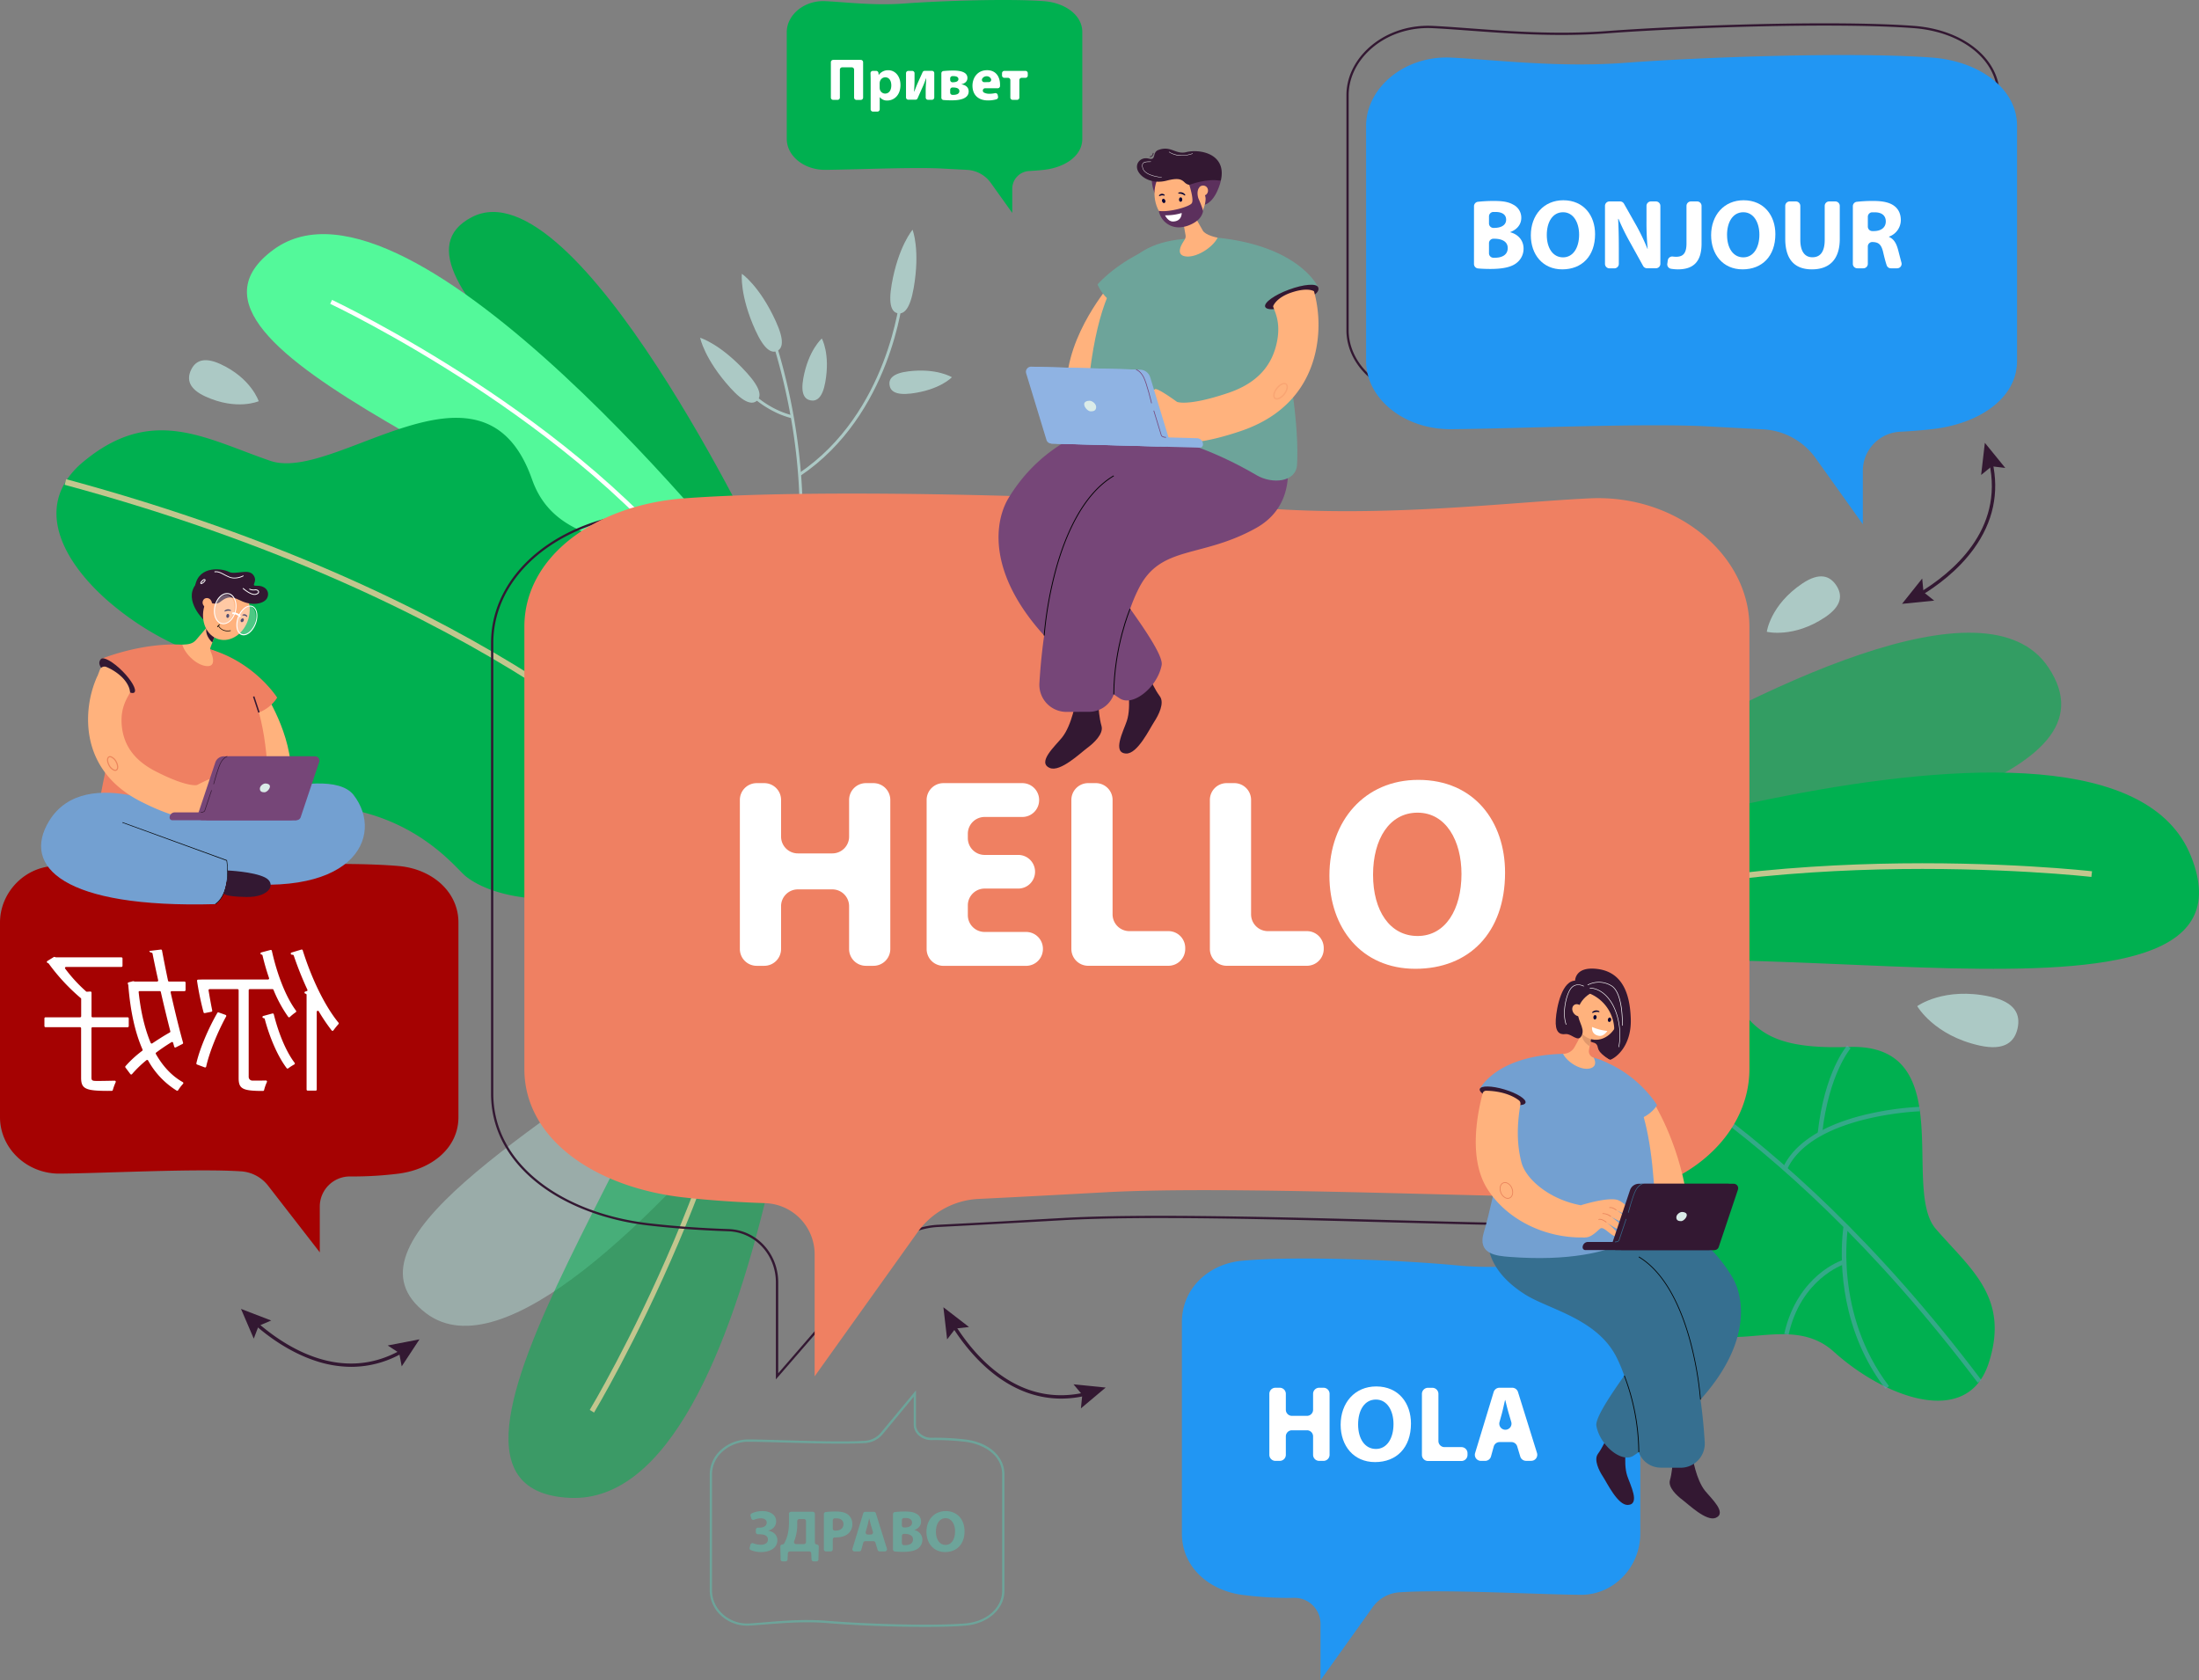 <svg xmlns="http://www.w3.org/2000/svg" viewBox="0 0 1679.57 1283.4"><rect x="0" y="0" width="1679.57" height="1283.4" fill="#808080" stroke="none"/><g id="Layer_2" data-name="Layer 2"><g id="_Layer_" data-name="&lt;Layer&gt;"><path d="M1409.52,379.69,1371.89,327a51.52,51.52,0,0,0-39.55-21.63c-13.72-.69-28.88-1.52-41.91-2.23-33-1.81-87.81-.39-136.18.86-22.72.59-44.19,1.14-60.17,1.26h-.58c-19.57,0-37.89-7.07-50.36-19.44-9.51-9.44-14.75-21.36-14.75-33.55V72.75c0-12.87,5.69-25.38,16-35.23,12.76-12.18,30.87-18.64,49.71-17.76,8.48.4,18.09,1.12,28.26,1.87,29.71,2.21,66.69,4.95,104.52,2.12,60.2-4.51,175.29-8.41,234.8-4,38,2.82,65.63,25.11,65.63,53V252.27c0,13.93-6.73,26.41-19.46,36.08-11.73,8.91-28.11,14.91-46.14,16.9-8.08.9-16.14,1.54-24.65,2a29,29,0,0,0-27.56,29Zm-159.43-79.14c15.28,0,29.13.24,40.43.86,13,.72,28.19,1.54,41.91,2.23A53.28,53.28,0,0,1,1373.3,326l34.5,48.29v-38a30.75,30.75,0,0,1,29.2-30.78c8.47-.43,16.49-1.07,24.55-2,31.88-3.52,64-20.74,64-51.26V72.75c0-26.95-26.93-48.51-64-51.26-59.43-4.42-174.4-.52-234.55,4-38,2.84-75,.09-104.77-2.11-10.17-.76-19.76-1.47-28.22-1.87-18.36-.87-36,5.43-48.44,17.28-10,9.52-15.48,21.59-15.48,34V252.27c0,11.73,5.06,23.21,14.24,32.33,12.14,12,30,18.93,49.14,18.93h.57c16-.12,37.42-.67,60.14-1.26C1186.06,301.45,1220.71,300.55,1250.09,300.55Z" fill="#331832"/><path d="M1475.79,44c-59.28-4.4-174.15-.54-234.67,4-50.89,3.81-99.7-2.41-132.89-4-35.74-1.69-64.82,23.34-64.82,52.13V275.69c0,28.79,29,52.38,64.82,52.12,49.1-.35,147.47-4.8,196.4-2.11,15.25.83,29.14,1.58,41.9,2.23a52.65,52.65,0,0,1,40.22,22l36.06,50.49V359.69a29.94,29.94,0,0,1,28.38-29.92c8.46-.42,16.55-1.07,24.6-2,35.47-3.92,64.82-23.33,64.82-52.12V96.17C1540.61,67.38,1511.44,46.69,1475.79,44Z" fill="#2196f3"/><path d="M797.25.88c-26.92-2-79.08-.25-106.56,1.81-23.1,1.73-45.27-1.1-60.34-1.81-16.22-.77-29.43,10.6-29.43,23.67v81.51c0,13.07,13.18,23.78,29.43,23.67,22.3-.16,67-2.18,89.18-1,6.93.38,13.23.72,19,1a23.92,23.92,0,0,1,18.26,10l16.37,22.92V144.2a13.59,13.59,0,0,1,12.89-13.58c3.84-.2,7.51-.49,11.17-.89,16.1-1.78,29.43-10.6,29.43-23.67V24.55C826.68,11.48,813.43,2.08,797.25.88Z" fill="#00b050"/><path d="M1125.83,157.51a3.42,3.42,0,0,1,3-3.39,113.75,113.75,0,0,1,11.9-.64c7,0,11.36.68,15.15,2.88a11.07,11.07,0,0,1,6.06,10.07c0,4.47-2.65,8.63-8.41,10.83v.15c5.83,1.52,10.15,6,10.15,12.5a13.63,13.63,0,0,1-5.3,10.9c-3.71,3-9.92,4.62-20.07,4.62-3.81,0-7-.17-9.41-.39a3.42,3.42,0,0,1-3.09-3.4Zm11.44,13.16a3.41,3.41,0,0,0,3.41,3.41h.38c6.13,0,9.31-2.5,9.31-6.29s-2.95-5.9-8.18-5.9c-.59,0-1.13,0-1.61,0a3.41,3.41,0,0,0-3.31,3.4Zm0,22.8a3.4,3.4,0,0,0,3.4,3.4h1.07c5.22,0,9.84-2,9.84-7.42,0-5.07-4.62-7.12-10.37-7.12h-.53a3.41,3.41,0,0,0-3.41,3.41Z" fill="#fff"/><path d="M1218.3,178.85c0,16.81-10.07,26.89-25.07,26.89s-24-11.44-24-26.06c0-15.3,9.84-26.73,24.84-26.73C1209.74,153,1218.3,164.69,1218.3,178.85Zm-36.88.61c0,10.07,4.7,17.11,12.42,17.11s12.27-7.42,12.27-17.34c0-9.24-4.32-17.12-12.27-17.12S1181.42,169.53,1181.42,179.46Z" fill="#fff"/><path d="M1225.87,201.49V157.27a3.41,3.41,0,0,1,3.41-3.41h8.09a3.4,3.4,0,0,1,3,1.73l9.63,17a163.12,163.12,0,0,1,8.33,17.5h.15a211.06,211.06,0,0,1-.91-21.36V157.27a3.4,3.4,0,0,1,3.41-3.41h3.78a3.4,3.4,0,0,1,3.41,3.41v44.22a3.4,3.4,0,0,1-3.41,3.41H1258a3.41,3.41,0,0,1-3-1.75l-9.93-17.94a172.17,172.17,0,0,1-8.86-18h-.31c.38,6.81.53,14,.53,22.34v12a3.4,3.4,0,0,1-3.4,3.41h-3.79A3.41,3.41,0,0,1,1225.87,201.49Z" fill="#fff"/><path d="M1291.53,153.86h4.69a3.4,3.4,0,0,1,3.41,3.41v28.85c0,14.54-7,19.62-18.1,19.62a33.64,33.64,0,0,1-5.27-.46,3.4,3.4,0,0,1-2.79-3.82l.36-2.6a3.43,3.43,0,0,1,3.85-2.91,19.08,19.08,0,0,0,2.56.17c4.85,0,7.88-2.2,7.88-10.08V157.27A3.41,3.41,0,0,1,1291.53,153.86Z" fill="#fff"/><path d="M1356,178.85c0,16.81-10.08,26.89-25.07,26.89s-24-11.44-24-26.06c0-15.3,9.85-26.73,24.84-26.73C1347.42,153,1356,164.69,1356,178.85Zm-36.89.61c0,10.07,4.7,17.11,12.42,17.11s12.27-7.42,12.27-17.34c0-9.24-4.31-17.12-12.27-17.12S1319.09,169.53,1319.09,179.46Z" fill="#fff"/><path d="M1371.65,153.86a3.41,3.41,0,0,1,3.41,3.41v25.9c0,8.86,3.41,13.33,9.24,13.33,6.06,0,9.39-4.25,9.39-13.33v-25.9a3.4,3.4,0,0,1,3.41-3.41h4.69a3.41,3.41,0,0,1,3.41,3.41v25.21c0,15.76-8,23.26-21.28,23.26-12.88,0-20.37-7.2-20.37-23.41V157.27a3.4,3.4,0,0,1,3.4-3.41Z" fill="#fff"/><path d="M1415.19,157.51a3.4,3.4,0,0,1,3-3.38,111.25,111.25,0,0,1,12.36-.65c7.57,0,12.87,1.13,16.51,4,3.1,2.43,4.77,6.06,4.77,10.76a13.52,13.52,0,0,1-9,12.49V181c3.56,1.44,5.52,4.77,6.81,9.47.95,3.48,1.87,7.26,2.67,10.16a3.4,3.4,0,0,1-3.28,4.3h-4.79a3.38,3.38,0,0,1-3.22-2.3c-.72-2.12-1.62-5.36-2.59-9.59-1.43-6.44-3.63-8.1-8.4-8.18h0a3.41,3.41,0,0,0-3.41,3.41v13.25a3.41,3.41,0,0,1-3.41,3.41h-4.62a3.41,3.41,0,0,1-3.41-3.41Zm11.44,15.58a3.41,3.41,0,0,0,3.41,3.41h1.13c5.76,0,9.17-2.88,9.17-7.34,0-4.62-3.18-7-8.49-7q-1.08,0-1.95,0a3.4,3.4,0,0,0-3.27,3.41Z" fill="#fff"/><path d="M1207.22,963c-23.37,1.41-57.75,7-93.58,3.58-42.63-4.07-123.53-7.54-165.27-3.58-25.11,2.38-45.65,21-45.65,46.86v161.39c0,25.88,20.67,43.34,45.65,46.86a265.89,265.89,0,0,0,40.22,2.33,19.85,19.85,0,0,1,20,19.82v43.12l39.86-55.81a27.32,27.32,0,0,1,20.3-11.35h.13c34.46-2.42,103.73,1.59,138.31,1.9,25.21.23,45.65-21,45.65-46.86V1009.88C1252.87,984,1232.39,961.5,1207.22,963Z" fill="#2196f3"/><path d="M982.11,1064.62v12.16a4.65,4.65,0,0,0,4.65,4.65h11.5a4.66,4.66,0,0,0,4.66-4.65v-12.16a4.66,4.66,0,0,1,4.65-4.66h3.29a4.66,4.66,0,0,1,4.66,4.66v46.56a4.66,4.66,0,0,1-4.66,4.65h-3.29a4.65,4.65,0,0,1-4.65-4.65v-14.07a4.66,4.66,0,0,0-4.66-4.65h-11.5a4.65,4.65,0,0,0-4.65,4.65v14.07a4.66,4.66,0,0,1-4.66,4.65h-3.29a4.65,4.65,0,0,1-4.65-4.65v-46.56a4.66,4.66,0,0,1,4.65-4.66h3.29A4.66,4.66,0,0,1,982.11,1064.62Z" fill="#fff"/><path d="M1077.68,1087.32c0,18.4-11,29.43-27.44,29.43s-26.27-12.52-26.27-28.52c0-16.74,10.77-29.26,27.19-29.26C1068.32,1059,1077.68,1071.82,1077.68,1087.32Zm-40.37.66c0,11,5.14,18.74,13.6,18.74s13.43-8.13,13.43-19c0-10.11-4.73-18.73-13.43-18.73S1037.31,1077.12,1037.31,1088Z" fill="#fff"/><path d="M1090.71,1060H1094a4.66,4.66,0,0,1,4.65,4.66v36a4.66,4.66,0,0,0,4.66,4.65h12.9a4.66,4.66,0,0,1,4.66,4.66v1.3a4.66,4.66,0,0,1-4.66,4.65h-25.5a4.66,4.66,0,0,1-4.66-4.65v-46.56A4.66,4.66,0,0,1,1090.71,1060Z" fill="#fff"/><path d="M1140.89,1104.9l-2.09,7.53a4.64,4.64,0,0,1-4.48,3.4h-3.2a4.65,4.65,0,0,1-4.45-6l14.16-46.57a4.67,4.67,0,0,1,4.46-3.3h9.7a4.65,4.65,0,0,1,4.44,3.27l14.51,46.57a4.64,4.64,0,0,1-4.44,6h-3.89a4.64,4.64,0,0,1-4.46-3.31l-2.32-7.71a4.65,4.65,0,0,0-4.45-3.32h-9A4.66,4.66,0,0,0,1140.89,1104.9Zm8.91-12.86a4.65,4.65,0,0,0,4.46-6l-1.73-5.89c-1-3.32-2-7.46-2.82-10.78h-.16c-.83,3.32-1.66,7.55-2.57,10.78l-1.67,6a4.65,4.65,0,0,0,4.49,5.9Z" fill="#fff"/><path d="M304.51,661.47c-41.75-3.64-122.65-.45-165.27,3.3-35.84,3.16-70.22-2-93.59-3.3C20.48,660.07,0,680.79,0,704.63V853.27c0,23.83,20.44,43.37,45.65,43.15,34.58-.29,103.86-4,138.31-1.75h.14a28.49,28.49,0,0,1,20.69,11l39.46,50.87V921.58a23,23,0,0,1,22.95-23,281,281,0,0,0,37.31-2.16c25-3.24,45.64-19.32,45.64-43.15V704.63C350.15,680.79,329.61,663.66,304.51,661.47Z" fill="#a50202"/><path d="M150,812.12c2.42-10.74,9-26.36,16-38.46a.82.82,0,0,1,1-.36l5.28,1.88a.82.82,0,0,1,.45,1.18c-6.61,12-12.92,27.64-15.25,38.31a.84.84,0,0,1-1.11.61l-5.86-2.2A.84.84,0,0,1,150,812.12Zm5.45-39a219.29,219.29,0,0,1-4.95-23.95.82.82,0,0,1,.8-.92l3.2-.1h50.22a.83.83,0,0,0,.78-1.1,177.92,177.92,0,0,1-5-17.32.82.82,0,0,0-.77-.63h0a.84.84,0,0,1-.16-1.64l7.07-1.87a.82.82,0,0,1,1,.62c3.89,17.57,10.46,35,18.45,45.75a.82.82,0,0,1-.2,1.19,35.77,35.77,0,0,0-4.51,3.65.83.83,0,0,1-1.24-.1A101.31,101.31,0,0,1,208.88,756a.83.83,0,0,0-.77-.51H190.78a.83.83,0,0,0-.83.83v66.23a2.81,2.81,0,0,0,2.81,2.81h3.81c1.86,0,4.12,0,6.51-.07a.84.84,0,0,1,.78,1.19,33.47,33.47,0,0,0-2.15,6.15.84.84,0,0,1-.82.64c-15.68,0-18.62-1.63-18.62-9.88V756.34a.83.83,0,0,0-.83-.83H160.12a.83.83,0,0,0-.82,1c.94,5.58,1.95,11.25,2.8,15.29a.83.83,0,0,1-.66,1l-5,1A.82.82,0,0,1,155.44,773.15Zm53.66,1.55c3.52,14.18,9.23,28.36,15.93,37.12a.83.83,0,0,1-.26,1.23,39.23,39.23,0,0,0-4.65,3,.83.83,0,0,1-1.16-.15c-7-9.22-13.12-23.79-16.77-37.59a.81.81,0,0,0-.7-.6l-.41-.07a.83.83,0,0,1,0-1.61l7-1.91A.83.83,0,0,1,209.1,774.7Zm32,58.35H235a.83.83,0,0,1-.83-.83V759.83a.83.83,0,0,0-.68-.81l-.3-.08a.83.83,0,0,1,0-1.6l1.06-.29a.82.82,0,0,0,.52-1.15,259,259,0,0,1-10.42-26.08.83.83,0,0,0-.79-.56,3.56,3.56,0,0,1-.89-.11.83.83,0,0,1,0-1.59l7.54-2.28a.83.83,0,0,1,1,.55c6.54,21,16.69,42.36,27.32,55.29a.82.82,0,0,1,0,1.07c-1.23,1.38-2.83,3.36-3.9,4.84a.82.82,0,0,1-1.32,0,136.7,136.7,0,0,1-9.85-14.59.83.83,0,0,0-1.54.42v59.33A.84.84,0,0,1,241.08,833.05Z" fill="#fff"/><path d="M62,776.19V763a.8.8,0,0,0-.3-.63A150.68,150.68,0,0,1,37.22,736a.85.85,0,0,0-.4-.3c-.18-.07-.36-.14-.54-.23a.83.83,0,0,1-.09-1.46l4.86-3a.81.81,0,0,1,.68-.09l1,.31a.73.73,0,0,0,.25,0H92.74a.83.83,0,0,1,.83.83v5.66a.83.83,0,0,1-.83.83H50.47a.83.83,0,0,0-.67,1.33,115.43,115.43,0,0,0,16,17.41.82.82,0,0,0,.6.19l2.61-.15a.84.84,0,0,1,.89.83v18.05a.83.83,0,0,0,.83.83H97.51a.83.83,0,0,1,.83.83v5.89a.83.83,0,0,1-.83.83H70.69a.84.84,0,0,0-.83.84v37.76c0,2.44,1.16,2.44,5.11,2.44,3,0,7.56-.09,12.61-.2a.82.82,0,0,1,.77,1.17,43.79,43.79,0,0,0-2.19,6,.84.84,0,0,1-.8.61c-20,.19-23.41-1.27-23.41-10.12V785.41a.84.84,0,0,0-.83-.84H34.76a.83.83,0,0,1-.83-.83v-5.89a.83.83,0,0,1,.83-.83H61.12A.83.83,0,0,0,62,776.19Zm41.26-26.49H120a.83.83,0,0,0,.81-1c-1.6-7.2-3.1-14.18-4.31-20.37a.79.79,0,0,0-.66-.65c-1.13-.18-1.67-.63-1.77-1.33l8.76-1.07a.82.82,0,0,1,.91.66c1.33,7.06,2.86,14.93,4.6,23.11a.84.84,0,0,0,.82.67h11.74a.84.84,0,0,1,.84.83v5.66a.84.84,0,0,1-.84.83h-9.75a.84.84,0,0,0-.81,1c3.23,14.33,6.66,28.37,9.47,38.33a.84.84,0,0,1-.41,1L134.25,800a.83.83,0,0,1-1.19-.52l-.83-3A.83.83,0,0,0,131,796c-3.92,2.41-7.91,5.08-11.72,7.94a.83.83,0,0,0-.23,1.08c5.54,9.76,12.42,16.93,20.55,21.51a.83.83,0,0,1,.21,1.29,34,34,0,0,0-3.74,4.9.83.83,0,0,1-1.14.28,62.67,62.67,0,0,1-21.8-23,.84.84,0,0,0-1.26-.24,85.55,85.55,0,0,0-11,10.62.83.83,0,0,1-1.31,0l-3.74-5a.83.83,0,0,1,0-1,84.51,84.51,0,0,1,12.8-11.77.82.82,0,0,0,.25-1c-5.65-12.78-9.28-29.06-10.89-49.27a.82.82,0,0,0-.06-.26l-.27-.61a.84.84,0,0,1,.56-1.14l3.28-.86a.81.81,0,0,1,.41,0l1.09.27A.64.64,0,0,0,103.21,749.7Zm2.67,8.25c1.61,15.29,4.8,28.16,9.16,38.61a.83.83,0,0,0,1.23.36c4.43-2.94,8.94-5.86,13.37-8.32a.81.81,0,0,0,.4-.92c-2.35-9.2-4.91-19.64-7.25-30A.84.84,0,0,0,122,757H106.71A.83.83,0,0,0,105.88,758Z" fill="#fff"/><path d="M1217.26,600.19c127.33-76.46,300.08-161,347.23-90.5,56.82,84.9-144.36,120.45-301.48,169.65C1206.65,697,1136.11,648.91,1217.26,600.19Z" fill="#00b050" opacity="0.6"/><path d="M583.78,829.65c-82.28,99-199.42,217.68-258.18,173.53C254.78,950,409.2,863.26,523.67,778,564.73,747.4,636.22,766.53,583.78,829.65Z" fill="#acc9c5" opacity="0.6"/><path d="M1100.31,680.48s509.86-184.36,573.11-26.57-379.1,38.23-525.2,97.2Z" fill="#00b050"/><path d="M1126.77,720.22c100.15-42.55,222.76-54,308-56.11,92.39-2.28,161.91,5.61,162.6,5.69l.5-4.32c-.69-.08-70.52-8-163.2-5.71-85.6,2.11-208.79,13.63-309.57,56.45Z" fill="#c2c68e"/><path d="M624.07,672.12s-38.27,478.8-188.72,471.95S543.53,824.31,549.54,684.86Z" fill="#00b050" opacity="0.54"/><path d="M582.32,678.88c-2.4,96.38-38.13,199.46-67.68,269-32,75.34-63.89,128.52-64.21,129.05l3.3,2c.32-.53,32.32-53.93,64.45-129.53,29.68-69.8,65.57-173.38,68-270.36Z" fill="#c2c68e"/><path d="M1400.52,1032.34c-38.63-34.93-96.29,16.87-118.5-38.58-18.76-46.91-17.49-52.91-38.87-58.46a80.28,80.28,0,0,0-22.48-2.43c-9.07.27-23.79-1.24-34.6-11.82-66-64.62-29.27-244.2,86.35-210.32,8.35,2.45,15.85,9.35,23.7,17.32,42.55,43.24,31.09,74.46,116,71.62s40,108.31,66.36,138.88,56.79,52.33,40.45,102.61S1439.12,1067.29,1400.52,1032.34Z" fill="#00b050"/><g opacity="0.5"><path d="M1209.78,791.39l1.19-3.21c1.42.53,143.43,55.06,302.34,265.9l-2.73,2.06C1352.26,846.09,1211.19,791.91,1209.78,791.39Z" fill="#68a1bf"/><path d="M1388.34,865.38c5.16-46.56,21.79-66,22.5-66.84l2.58,2.25c-.17.19-16.65,19.6-21.68,65Z" fill="#68a1bf"/><path d="M1361.83,891.82c8.31-18,29-31.73,59.93-39.71a229.26,229.26,0,0,1,44.35-6.7l.11,3.42c-.82,0-82.19,3-101.28,44.43Z" fill="#68a1bf"/><path d="M1407.18,944.78c.4-5.38.92-8.52,1-8.66l3.37.59c-.12.66-11.11,66.66,31.23,122l-2.72,2.08C1405.9,1016.21,1405.68,964.86,1407.18,944.78Z" fill="#68a1bf"/><path d="M1362.79,1018.77c5.14-23.26,16.9-37.29,25.86-45,9.75-8.34,18.21-11.13,18.57-11.24l1,3.26c-.33.1-32.72,11.09-42.14,53.68Z" fill="#68a1bf"/></g><path d="M1376.63,445.66c13.26-8.88,21.07-5.74,25.85,1.39s4.7,15.54-8.55,24.42c-24.15,16.18-44.46,11.09-44.46,11.09S1352.14,462.07,1376.63,445.66Z" fill="#acc9c5"/><path d="M1520.27,761.28c19.17,4.24,23,13.85,20.74,24.16s-9.82,17.4-29,13.16c-34.91-7.71-47.65-30.1-47.65-30.1S1484.86,753.46,1520.27,761.28Z" fill="#acc9c5"/><path d="M695.89,300.57C684,302,680,298.69,679.39,294s2.5-8.9,14.42-10.37c21.71-2.67,33.24,4.5,33.24,4.5S717.92,297.86,695.89,300.57Z" fill="#acc9c5"/><path d="M610.49,443.34l-2-2.31a437.4,437.4,0,0,0-4.37-121.78c-.15-.82-.29-1.65-.45-2.48a463.53,463.53,0,0,0-11.42-48.29q-1.58-5.4-3.31-10.85l2.16-.69q1.71,5.37,3.26,10.67a461.45,461.45,0,0,1,17.32,92.85c.08.87.14,1.75.21,2.62A431.85,431.85,0,0,1,610.49,443.34Z" fill="#acc9c5"/><path d="M611.39,363.4l-1.27-1.89c68.45-46.11,77.33-134.21,77.41-135.1l2.27.21C689.71,227.52,680.75,316.67,611.39,363.4Z" fill="#acc9c5"/><path d="M594.62,316a80.53,80.53,0,0,1-32.74-26.9l1.91-1.23c.15.23,14.8,22.66,41.62,29.41l-.56,2.2A66.43,66.43,0,0,1,594.62,316Z" fill="#acc9c5"/><path d="M592.55,245.4c6.73,14.72,5.26,20.69,1,22.65s-9.75-.84-16.48-15.57c-12.26-26.83-10.44-43.34-10.44-43.34S580.11,218.18,592.55,245.4Z" fill="#acc9c5"/><path d="M570.39,284.74c10.86,12,11.26,18.15,7.76,21.3s-9.55,2.14-20.4-9.87c-19.78-21.89-23-38.18-23-38.18S550.32,262.54,570.39,284.74Z" fill="#acc9c5"/><path d="M630.33,292c-2.13,11.82-6.52,14.66-11.15,13.82s-7.76-5-5.63-16.84c3.88-21.53,14.14-30.42,14.14-30.42S634.26,270.13,630.33,292Z" fill="#acc9c5"/><path d="M697.85,220.07c-2.79,16-7.38,20-12,19.23s-7.57-6.21-4.78-22.16C686.14,188.08,697,175.5,697,175.5S703,190.59,697.85,220.07Z" fill="#acc9c5"/><path d="M583.13,425.07s-142.61-301-222.82-259.19,140.25,180.49,179,269.41Z" fill="#04ad4c"/><path d="M573.54,441.17S314.45,113.05,208.85,190.72,441.69,369.92,513.43,468Z" fill="#53f99a"/><path d="M540.05,456.45c-48.32-68.61-124-126-179-162-59.6-39.06-108.36-62.16-108.85-62.39l1.43-3c.49.23,49.46,23.43,109.26,62.62,55.22,36.19,131.25,93.83,179.87,162.87Z" fill="#fff"/><path d="M479.49,661.21c-22.18,33.69-95.31,30.86-123.83,8.06-8.14-6.51-43.14-54.07-120.67-54-55.6.05-53.56-48.56-70.4-87-.3-.71-.61-1.4-.93-2.1-6.59-14.28-16-27-32.41-35A223.65,223.65,0,0,1,82,458.6c-1.22-1.06-2.41-2.15-3.59-3.25C49.68,428.65,32.9,395.91,50,368.1c.4-.66.82-1.32,1.26-2a64.06,64.06,0,0,1,12.15-13.2c52.66-44,93.57-17.83,143.12-.9,27.4,9.36,73.91-19.42,116.4-29.5l1.82-.43c33.66-7.57,64.56-2.84,81.1,42.67,0,0,0,0,0,0,.34.92.67,1.84,1,2.74C444,467.91,639.57,338,479.49,661.21Z" fill="#00b050"/><path d="M513.62,604.45l3.29-3C515.59,600,381.25,455.37,50.53,366l-1.16,4.29C378.85,459.33,512.31,603,513.62,604.45Z" fill="#c2c68e"/><path d="M156.94,302.86c-12.95-5.92-14.26-13.24-11.13-20.09s9.52-10.65,22.47-4.73c23.59,10.79,29.32,28.41,29.32,28.41S180.87,313.8,156.94,302.86Z" fill="#acc9c5"/><path d="M592.61,1053.56v-74.1c0-21.15-15.91-38.26-36.22-39-21.38-.73-41.29-2.17-60.86-4.42-33.16-3.8-63.29-15.26-84.85-32.26-23.31-18.37-35.63-42.06-35.63-68.5V491.21c0-53,50.68-95.39,120.51-100.77,109.88-8.46,322.39-1,433.55,7.64,69.93,5.44,138.24.17,193.14-4.06,18.78-1.44,36.52-2.81,52.18-3.58,33.7-1.66,66.42,10.13,89.75,32.33,19.91,19,30.87,43.26,30.87,68.44V835.32c0,23.82-10.1,47-28.44,65.17-23.06,22.89-56.62,35.9-92.14,35.6-29.5-.22-69.13-1.29-111.09-2.41C974,931.27,872.74,928.55,811.8,932c-31.91,1.82-65.55,3.7-95.39,5.19a58,58,0,0,0-45,25.5Zm28.8-665.11c-47.73,0-91.65,1.09-125.71,3.71-68.91,5.31-118.92,47-118.92,99V835.32c0,25.89,12.09,49.11,35,67.14,21.31,16.81,51.13,28.14,84,31.91,19.52,2.23,39.38,3.68,60.72,4.4s37.89,18.6,37.89,40.69v69.46L670,961.66a59.62,59.62,0,0,1,46.31-26.17c29.83-1.48,63.47-3.37,95.38-5.19,61-3.48,162.33-.76,251.73,1.65,41.94,1.12,81.57,2.19,111,2.41h1c34.66,0,67.36-12.76,89.86-35.1,18-17.87,27.93-40.58,27.93-63.94V491.21c0-24.7-10.77-48.56-30.34-67.18-23-21.89-55.23-33.5-88.46-31.86l0-.87,0,.87c-15.64.76-33.37,2.13-52.14,3.58-55,4.23-123.35,9.5-193.41,4.05C852.34,393.85,727.51,388.45,621.41,388.45Z" fill="#331832"/><path d="M1214.18,380.64c-62.45,3-154.31,14.67-250.07,7.5-113.89-8.53-330.05-15.78-441.6-7.5-67.08,5-122,43.91-122,98.08V816.55c0,54.17,55.24,90.7,122,98.08,20,2.21,40.22,3.62,61.94,4.34a39.09,39.09,0,0,1,37.76,39.09v93.18l78.64-110.1a60.81,60.81,0,0,1,46.56-25.4c28.91-1.38,61-3.11,97.19-5.1,92.07-5,277.18,3.33,369.58,4,67.37.48,122-43.91,122-98.08V478.72C1336.16,424.55,1281.43,377.45,1214.18,380.64Z" fill="#ef8062"/><path d="M596.58,611v28a12.82,12.82,0,0,0,12.83,12.83h26.3a12.83,12.83,0,0,0,12.83-12.83V611a12.84,12.84,0,0,1,12.84-12.84h5.79A12.84,12.84,0,0,1,680,611V724.86a12.83,12.83,0,0,1-12.84,12.83h-5.79a12.83,12.83,0,0,1-12.84-12.83V692.15a12.84,12.84,0,0,0-12.83-12.84h-26.3a12.83,12.83,0,0,0-12.83,12.84v32.71a12.83,12.83,0,0,1-12.84,12.83h-5.8a12.83,12.83,0,0,1-12.83-12.83V611a12.84,12.84,0,0,1,12.83-12.84h5.8A12.84,12.84,0,0,1,596.58,611Z" fill="#fff"/><path d="M777.73,678.69H752.06a12.84,12.84,0,0,0-12.84,12.84V699a12.83,12.83,0,0,0,12.84,12.83h31.67a12.84,12.84,0,0,1,12.84,12.84v.21a12.83,12.83,0,0,1-12.84,12.83H720.59a12.83,12.83,0,0,1-12.84-12.83V611a12.84,12.84,0,0,1,12.84-12.84h60.24A12.84,12.84,0,0,1,793.67,611v.21A12.83,12.83,0,0,1,780.83,624H752.06a12.84,12.84,0,0,0-12.84,12.84v3.31A12.84,12.84,0,0,0,752.06,653h25.67a12.82,12.82,0,0,1,12.83,12.83h0A12.83,12.83,0,0,1,777.73,678.69Z" fill="#fff"/><path d="M831.14,598.15h5.8A12.83,12.83,0,0,1,849.77,611v87.37a12.83,12.83,0,0,0,12.84,12.83h29.81A12.84,12.84,0,0,1,905.26,724v.83a12.83,12.83,0,0,1-12.84,12.83H831.14a12.83,12.83,0,0,1-12.84-12.83V611A12.84,12.84,0,0,1,831.14,598.15Z" fill="#fff"/><path d="M936.93,598.15h5.8A12.83,12.83,0,0,1,955.56,611v87.37a12.83,12.83,0,0,0,12.84,12.83h29.81A12.84,12.84,0,0,1,1011.05,724v.83a12.83,12.83,0,0,1-12.84,12.83H936.93a12.83,12.83,0,0,1-12.84-12.83V611A12.84,12.84,0,0,1,936.93,598.15Z" fill="#fff"/><path d="M1149.55,666.47c0,46-27.54,73.5-68.53,73.5-41.2,0-65.63-31.26-65.63-71.22,0-41.82,26.92-73.08,67.91-73.08C1126.15,595.67,1149.55,627.76,1149.55,666.47Zm-100.83,1.66c0,27.54,12.84,46.79,34,46.79,21.32,0,33.54-20.29,33.54-47.41,0-25.26-11.8-46.79-33.54-46.79C1061.15,620.72,1048.72,641,1048.72,668.13Z" fill="#fff"/><path d="M1292.78,1113.1s2.59,16.91,9.49,25.54c4.55,5.68,17.1,16.94,8.18,20.69-7.13,3-20.85-10.34-25.31-13.66s-11.17-9.6-9.68-15c3.09-11.08,2.07-25,2.07-25Z" fill="#331832"/><path d="M1242.86,1100s-3.45,16.76,0,27.25c2.29,6.91,10.14,21.82.47,22.24-7.72.33-15.95-17-19-21.61s-7.13-12.88-3.88-17.38c6.75-9.32,10.64-22.74,10.64-22.74Z" fill="#331832"/><path d="M1247.69,1111.83c92.5-61.7,87.93-115.75,75.11-136.89-14.88-24.55-38.46-44-74.58-52.62a200.16,200.16,0,0,0-26.46-4.41,18.5,18.5,0,0,0-20.35,18.89l.83,31.48h-.07c15.43-.32,62.25,4.38,74.52,29.33,2.55,5.19-59.71,78.32-57.39,91.44C1221.93,1103.89,1238.65,1117.86,1247.69,1111.83Z" fill="#366f90"/><path d="M1283.56,1121.07a18.43,18.43,0,0,0,18.49-19.5c-1.39-23.61-5.78-63.79-19.53-94.15-7.79-17.21-20.19-32.87-36.84-46.52A206,206,0,0,0,1201,933.55c-28.41-13.07-48.87-11.24-48.87-11.24l-15.52,22.89c.2,0-4.36,23.09,28.46,43.65,18.11,11.34,54.52,18.27,69.49,47.57,10.69,20.93,14.78,48.67,16.14,68.06a17.77,17.77,0,0,0,17.65,16.51Z" fill="#366f90"/><path d="M1262.43,841.16s19.08,29.35,25.92,72.86c4.52,28.8-47.88-4.72-47.88-4.72l-2.33-60.15Z" fill="#ffb27d"/><path d="M1167.06,824.57s14.54-24.84,48-17.21,47.15,41.83,49.55,124c0,0-20.12,35.6-111.63,28.66-10.14-.77-24.67-2.11-19.71-18.55C1142.51,910.9,1151.43,849.94,1167.06,824.57Z" fill="#73a0d1"/><path d="M1130.22,831.83l34.45,6.47s60.25,17.82,77.12,18,23.84-12.19,23.84-12.19-13.6-23.09-42.11-34a81.56,81.56,0,0,0-8.43-2.72,61.79,61.79,0,0,0-15-2.51C1143.24,804.2,1130.22,831.83,1130.22,831.83Z" fill="#73a0d1"/><path d="M1130.22,831.83c-.75,2.71,6.47,7.25,16.13,10.12s18.08,3,18.83.29-6.48-7.25-16.13-10.13S1131,829.11,1130.22,831.83Z" fill="#331832"/><path d="M1136.17,908.34c14.71,23.06,43.86,37.78,74.5,36.81l-3.27-24.57c-23.75-4.33-42-19.79-45.35-32.82-4.26-16.37-2.8-32.32-.76-44.31a3.11,3.11,0,0,0-1.17-3c-3-2.33-10.91-7.06-25-7.34a2.73,2.73,0,0,0-2.68,2C1126.59,857.31,1123,887.76,1136.17,908.34Z" fill="#ffb27d"/><path d="M1151.67,915.63a4.57,4.57,0,0,1-1.67-.34,7.56,7.56,0,0,1-3.86-4.1c-1.41-3.33-.57-6.89,1.87-7.93a4,4,0,0,1,3.12,0,7.53,7.53,0,0,1,3.86,4.1c1.41,3.33.57,6.88-1.87,7.92A3.62,3.62,0,0,1,1151.67,915.63Zm-2.21-12.07a3.11,3.11,0,0,0-1.21.24c-2.15.92-2.85,4.13-1.57,7.16a7,7,0,0,0,3.54,3.78,3.38,3.38,0,0,0,2.66,0c2.15-.91,2.85-4.12,1.57-7.15a6.91,6.91,0,0,0-3.54-3.78A3.84,3.84,0,0,0,1149.46,903.56Z" fill="#e9845c"/><path d="M1207.4,920.58s22-7,29-3.69,13.42,12.82,8.65,11.69a51,51,0,0,1-10.47-4.26s11.86,7.26,9,9.3-13.15-4.38-13.15-4.38,13.42,9.76,10.06,10.8-13.5-6.45-13.5-6.45,12.12,9.58,8.19,10.7-10-8-12.87-5.95-10.29,11.4-16.93,4Z" fill="#ffb27d"/><path d="M1234.4,924.54s-3-2.46-5.13-1.85l-.16-.55c2.46-.7,5.53,1.86,5.66,2Z" fill="#e9845c"/><path d="M1230.21,929.46s-2.91-2.47-6.23-2.21l0-.57a10.08,10.08,0,0,1,6.65,2.35Z" fill="#e9845c"/><path d="M1226.76,933.81s-3.52-2.94-5.76-2.09l-.2-.53c2.55-1,6.18,2.06,6.33,2.19Z" fill="#e9845c"/><path d="M1234.43,954.81h70.62a3.43,3.43,0,0,0,3.26-2.34L1323,908.64a3.41,3.41,0,0,0-3.26-4.48h-67.92A7.18,7.18,0,0,0,1245,909l-13.82,41.28A3.41,3.41,0,0,0,1234.43,954.81Z" fill="#331832"/><path d="M1238.86,954.81h70.62a3.42,3.42,0,0,0,3.26-2.34l14.68-43.83a3.41,3.41,0,0,0-3.26-4.48h-67.92a7.18,7.18,0,0,0-6.82,4.88l-13.82,41.28A3.42,3.42,0,0,0,1238.86,954.81Z" fill="#331832"/><path d="M1288.35,928.05c0-1.67-1.92-2.35-3.6-2.35s-4.41,1.83-4.39,4.16c0,2.52,2,2.85,3.66,2.85S1288.35,930.17,1288.35,928.05Z" fill="#daebe8"/><path d="M1212.89,948.61h96.63v6.2h-98.64a2.09,2.09,0,0,1-2.09-2.09h0A4.11,4.11,0,0,1,1212.89,948.61Z" fill="#331832"/><path d="M1243.88,926.31l-.44-.11c.14-.54,3.51-13.18,5.78-17.27s5.13-5,5.25-5l.12.45s-2.76.81-5,4.77S1243.92,926.18,1243.88,926.31Z" fill="#366f90"/><path d="M1233.44,948.84v-.46c2.32,0,2.89-1,2.9-1l5.48-16.4.44.15-5.5,16.44C1236.71,947.68,1236.06,948.84,1233.44,948.84Z" fill="#366f90"/><path d="M1298.54,1069a260,260,0,0,0-8-45.13c-6-22-17.65-50.84-39-63.62l.3-.49c21.51,12.88,33.22,41.89,39.26,64a260.4,260.4,0,0,1,8,45.23Z" fill="#020202"/><path d="M1251.39,1109.13a167.27,167.27,0,0,0-11-58.28l.52-.22a167.6,167.6,0,0,1,11.1,58.5Z" fill="#020202"/><path d="M1229.15,809s-7.82-4-8.67-8.68-4-3.55-5.64-4.87,4.41-13.19,4.41-13.19l17.44-4.56-3.79,21.45Z" fill="#331832"/><path d="M1193.93,804.9a10.08,10.08,0,0,0,8.74-5.21l5.48-10,1.59-2.9,9.35-17.08L1216,788l-1.85,11-.52,3.13a5.06,5.06,0,0,0,3.65,5.71h0c1.16,2.35,2.62,7-3.18,8.29-6.82,1.48-17-4.74-20.28-11.27Z" fill="#ffb27d"/><path d="M1208.16,789.38c0,.1,0,.2,0,.3-.13,6,6,9.37,6,9.37l0,0,1.85-11c-1.88-.9-4.58-1.9-6.27-1.25A2.61,2.61,0,0,0,1208.16,789.38Z" fill="#e1986c"/><path d="M1237,774.37c1.12-11.81-5.74-22.12-15.31-23s-18.24,7.94-19.36,19.75,5.74,22.12,15.31,23S1235.86,786.18,1237,774.37Z" fill="#ffb27d"/><path d="M1227.67,787.45a37.77,37.77,0,0,1-11.66-3.06s-1,5.79,5.33,6.79C1225.05,791.76,1227.67,787.45,1227.67,787.45Z" fill="#fff"/><path d="M1221.3,773.1a.42.42,0,0,0,.29-.21.41.41,0,0,0-.17-.54,4.29,4.29,0,0,0-5.21.66.39.39,0,0,0,0,.56.45.45,0,0,0,.56,0,6.72,6.72,0,0,1,4.32-.55A.44.44,0,0,0,1221.3,773.1Z" fill="#080435"/><path d="M1217,776.85c-.12.94.33,1.77,1,1.86s1.33-.61,1.45-1.54-.33-1.77-1-1.86S1217.08,775.92,1217,776.85Z" fill="#080435"/><path d="M1228.11,778.66c-.18.93.22,1.78.89,1.91s1.37-.51,1.55-1.44a1.54,1.54,0,0,0-.9-1.92C1229,777.08,1228.29,777.73,1228.11,778.66Z" fill="#080435"/><path d="M1212.53,758.24a30.52,30.52,0,0,1,20.38,30.86c-.05.79-.12,1.61-.2,2.44,0,0-9.15,1.14-10.46,9.9-.41,2.74,7.11,8.19,7.68,8,4.36-1.46,16.21-10.59,15.65-31s-7-36-25.44-38.33S1203,750.31,1203,750.31A17.43,17.43,0,0,0,1212.53,758.24Z" fill="#331832"/><path d="M1215.12,758.52s-.33.17-.87.52c-2.11,1.33-7.37,5.23-8.84,11.64-1.86,8.08,5.53,13.92,2.77,20.05s-7.8-1.52-12.53-.88-7.93-1.84-7.36-11.13,4.78-30.7,15.74-29.66Z" fill="#331832"/><path d="M1202.33,774.35c1.79,2.06,4.51,2.51,6.09,1s1.41-4.4-.37-6.46-4.52-2.51-6.1-1S1200.54,772.29,1202.33,774.35Z" fill="#ffb27d"/><path d="M1236.38,799.82h0a.2.2,0,0,1-.17-.24c2.53-13.15-1-26.45-5.67-33.81-7.17-11.39-16-10.84-16.13-10.83a.23.23,0,0,1-.22-.2.21.21,0,0,1,.19-.22c.09,0,9.19-.59,16.52,11,4.68,7.43,8.27,20.86,5.72,34.12A.2.2,0,0,1,1236.38,799.82Z" fill="#fff"/><path d="M1196.19,782.69a.2.2,0,0,1-.2-.14c-3.33-9.13.23-24.08,4.16-28.28s9.45-1.27,9.51-1.24a.22.22,0,0,1,.08.29.21.21,0,0,1-.29.08c-.21-.12-5.23-2.87-9,1.16s-7.35,18.84-4.06,27.85a.21.21,0,0,1-.13.27Z" fill="#fff"/><path d="M1239.11,783.43h0a.21.21,0,0,1-.2-.22c0-.25.82-25.17-8.63-30.33a18.17,18.17,0,0,0-17.4-.43.21.21,0,0,1-.29-.07.2.2,0,0,1,.07-.28,18.62,18.62,0,0,1,17.82.41c9.68,5.28,8.89,29.68,8.85,30.72A.22.22,0,0,1,1239.11,783.43Z" fill="#fff"/><path d="M201.86,528.33c2.23,4,24.55,38.53,19.87,72.35l-24.29-8.79-11.1-45.58Z" fill="#ffb27d"/><path d="M104.86,514.16s14.92-26.77,51.25-19.37,56.16,59.4,46.31,162.4c0,0-57.72-22.94-132.77-4.44C69.65,652.75,82,553,104.86,514.16Z" fill="#ef8062"/><path d="M77.14,503.34l25.54,25.49s65.47,17.69,83.66,17.48,25.34-13.5,25.34-13.5-15.35-24.31-46.4-35.3a90.71,90.71,0,0,0-9.16-2.72,93,93,0,0,0-16.23-2.35C107.74,490.53,77.14,503.34,77.14,503.34Z" fill="#ef8062"/><path d="M77.14,503.34c-4.08,4.44,2.22,9.29,9.27,16.33s14.34,11.14,16.27,9.17-2.21-9.29-9.26-16.33S79,501.31,77.14,503.34Z" fill="#331832"/><path d="M99.29,528.94s.38-5.09-6-11.59a38.77,38.77,0,0,0-12-7.89,3.73,3.73,0,0,0-5,2.09l-2,5.28L83.78,523Z" fill="#ffb27d"/><path d="M144.41,623.37s-78.78-42.69-107,3.88c-20.91,34.48,10.52,66.59,127.07,63.33,0,0,11.52-5.4,8.72-33.39C172.06,646.11,144.41,623.37,144.41,623.37Z" fill="#73a0d1"/><path d="M144.41,623.37s104.94-43,125.7-16.11c23.86,30.88,1,83.32-109.63,64.57L147,657.19Z" fill="#73a0d1"/><path d="M164.59,690.76l-.26-.36c12.24-8.73,8.95-31.16,8.65-33l-79.53-29,.15-.41,79.77,29,0,.13C173.44,657.4,177.53,681.52,164.59,690.76Z" fill="#020202"/><path d="M173.85,664.89s19.33.79,28.42,5.24,4.23,15.34-14.21,15-17.05-3-17.05-3S174.52,672.59,173.85,664.89Z" fill="#331832"/><path d="M149.09,625.42c6.41,0,11.67-1.62,15.93-4.84,8.06-6.07,9.56-15.76,8.39-22.21l-7.71-4.48c-.38-2.12-15.26,5.74-15.23,5.73s-7.1,2.06-31.48-10.4c-17-8.67-25.52-21-26.15-37.63C92.37,539,98,532,99.29,528.94c.17-.41-8.21-8.81-8-9.66L85,516.09c.21-.72-6-3.18-6-3.39l-4.84,4.13a80.91,80.91,0,0,0-6.83,35.74c.69,18.18,8.19,43.27,40.08,59.57C124.89,621,138.54,625.42,149.09,625.42Z" fill="#ffb27d"/><path d="M154.26,626.44h68a3.3,3.3,0,0,0,3.14-2.25L239.53,582a3.29,3.29,0,0,0-3.14-4.32H171a6.9,6.9,0,0,0-6.56,4.7l-13.31,39.74A3.29,3.29,0,0,0,154.26,626.44Z" fill="#764678"/><path d="M158.53,626.44h68a3.29,3.29,0,0,0,3.13-2.25L243.79,582a3.29,3.29,0,0,0-3.13-4.32H175.27a6.92,6.92,0,0,0-6.57,4.7l-13.3,39.74A3.28,3.28,0,0,0,158.53,626.44Z" fill="#764678"/><path d="M206.17,600.68c0-1.6-1.84-2.26-3.46-2.26s-4.24,1.76-4.23,4c0,2.42,1.91,2.73,3.53,2.73S206.17,602.72,206.17,600.68Z" fill="#daebe8"/><path d="M133.54,620.48h93v6h-95a2,2,0,0,1-2-2h0A4,4,0,0,1,133.54,620.48Z" fill="#764678"/><path d="M163.37,599l-.43-.11c.14-.52,3.38-12.69,5.57-16.63s4.93-4.77,5.05-4.81l.12.43s-2.66.78-4.78,4.6S163.4,598.88,163.37,599Z" fill="#331832"/><path d="M153.32,620.7v-.44c2.23,0,2.78-.93,2.78-.93l5.29-15.8.42.15-5.3,15.82C156.47,619.58,155.84,620.7,153.32,620.7Z" fill="#331832"/><path d="M88,588.84a2.91,2.91,0,0,1-.76-.11,7.91,7.91,0,0,1-4.2-3.82h0c-1.72-3-1.77-6.14-.1-7.11a2.41,2.41,0,0,1,1.85-.18A7.92,7.92,0,0,1,89,581.45c1.73,3,1.77,6.13.11,7.1A2.11,2.11,0,0,1,88,588.84Zm-4.19-4.37a7.15,7.15,0,0,0,3.66,3.41,1.56,1.56,0,0,0,1.18-.09c1.19-.7,1-3.4-.43-5.9a7.14,7.14,0,0,0-3.66-3.41,1.47,1.47,0,0,0-1.18.09c-1.2.69-1,3.4.43,5.9Z" fill="#ec865c"/><path d="M139.33,492.38c4.47-.14,7.86-.59,10.43-3.62l8-9.35,2.31-2.73,13.61-16-7.14,18.73-4.3,11.23-1.35,3.56c-.93,2.42.29,3.54,1.15,6.37.35,1.14,2.69,8.19-3.42,8.23-7.61,0-17.24-8.79-19.36-16.44Z" fill="#ffb27d"/><path d="M155.5,473.4s-15-14.41-6.34-26.56S160,466.35,160,466.35l-2.41,7.32Z" fill="#331832"/><path d="M157.78,479.08c0,.11-.05.22-.07.33-1.39,6.31,4.43,11.25,4.43,11.25l.05,0,4.3-11.23c-1.83-1.37-4.51-3-6.47-2.72A2.8,2.8,0,0,0,157.78,479.08Z" fill="#331832"/><ellipse cx="172.77" cy="466.14" rx="21.28" ry="17.51" transform="matrix(0.28, -0.96, 0.96, 0.28, -322.97, 503.15)" fill="#ffb27d"/><path d="M159.2,459.38s4.77,3.47,8.77.54,6.83-5.71,15.79-1.2,18.76,2.48,20.57-2.6-2.45-9-8.08-8.71,1.19-2.83-2.72-8.17-13.85.16-18.77-2.48-22.45-4.95-25.6,10.08Z" fill="#331832"/><path d="M155.45,462.39a3.6,3.6,0,0,0,4.93,1.34,3.68,3.68,0,0,0,.77-5.1,3.6,3.6,0,0,0-4.93-1.33A3.67,3.67,0,0,0,155.45,462.39Z" fill="#ffb27d"/><path d="M194.44,454.36c-3.76,0-8.87-4.59-9.11-4.8l.45-.49c.05.06,6,5.42,9.46,4.54,1.32-.33,2.07-1,1.95-1.63s-1.05-1.25-2.38-1.12a7.49,7.49,0,0,1-4.57-.73l.36-.55a6.88,6.88,0,0,0,4.14.63c1.79-.18,2.93.72,3.1,1.65s-.42,1.88-2.44,2.39A3.82,3.82,0,0,1,194.44,454.36Z" fill="#fff"/><path d="M179,441.79a10.29,10.29,0,0,1-3.76-.66,42.64,42.64,0,0,1-4.22-2c-2.54-1.35-4.73-2.5-7.12-2l-.13-.65c2.62-.5,4.91.71,7.56,2.11a39.1,39.1,0,0,0,4.15,2c4.56,1.79,9.89-.79,10.22-1.07l.48.45A14.32,14.32,0,0,1,179,441.79Z" fill="#fff"/><path d="M153.7,446.06a.81.81,0,0,1-.27-.05c-.22-.08-.55-.34-.34-1.14l0-.1c.37-.53,2.27-3.11,3.58-2.28.16.1.52.42.17,1.12C156.46,444.48,154.71,446.06,153.7,446.06Zm0-1c-.06.25,0,.33,0,.33a4.13,4.13,0,0,0,2-1.32c.64-.66.69-1,.67-1.05C155.8,442.68,154.46,444,153.71,445.09Z" fill="#fff"/><path d="M176.13,466.69a.33.33,0,0,0,.26-.18.36.36,0,0,0-.13-.49,3.83,3.83,0,0,0-4.69.44.37.37,0,0,0,0,.51.39.39,0,0,0,.5,0,6,6,0,0,1,3.89-.37A.35.35,0,0,0,176.13,466.69Z" fill="#080435"/><path d="M172.86,470.24c-.14.84.24,1.6.85,1.7s1.21-.51,1.34-1.35-.25-1.61-.86-1.71S173,469.39,172.86,470.24Z" fill="#080435"/><path d="M188.52,471.18a.24.24,0,0,0,.24-.08.45.45,0,0,0,.08-.5,2.5,2.5,0,0,0-3.47-1.13.44.44,0,0,0-.21.46.27.27,0,0,0,.34.21,3.73,3.73,0,0,1,2.88.93A.19.19,0,0,0,188.52,471.18Z" fill="#080435"/><path d="M184.07,473.18a1.41,1.41,0,0,0,.15,1.91,1.38,1.38,0,0,0,1.75-.74,1.39,1.39,0,0,0-.15-1.9C185.3,472.12,184.51,472.45,184.07,473.18Z" fill="#080435"/><path d="M173.93,482.15a8,8,0,0,1-7.26-4,.23.23,0,0,1,.09-.33.25.25,0,0,1,.34.09c2.84,5,8.61,3.61,8.85,3.55a.24.24,0,0,1,.3.18.24.24,0,0,1-.17.3A10.35,10.35,0,0,1,173.93,482.15Z" fill="#020202"/><path d="M166.16,479h-.08a.26.26,0,0,1-.16-.32,3.34,3.34,0,0,1,1.64-1.69.28.28,0,0,1,.36.06.22.22,0,0,1,0,.32l-.08.05a2.81,2.81,0,0,0-1.4,1.42A.27.27,0,0,1,166.16,479Z" fill="#020202"/><rect x="195.21" y="531.67" width="1.09" height="12.84" transform="translate(-158.34 88.12) rotate(-18.21)" fill="#331832"/><path d="M186.07,485.24a4.66,4.66,0,0,1-3.37-1.4c-3-3-2.85-9.83.31-15.31,2-3.37,4.68-5.59,7.31-5.94a4.74,4.74,0,0,1,4.09,1.35c3,3,2.85,9.83-.31,15.31-1.95,3.37-4.69,5.59-7.31,5.95A6,6,0,0,1,186.07,485.24Zm5-22a4.26,4.26,0,0,0-.61,0c-2.4.32-4.93,2.41-6.77,5.58-3,5.21-3.2,11.67-.43,14.41a4,4,0,0,0,3.47,1.15c2.4-.32,4.93-2.41,6.77-5.58,3-5.21,3.2-11.67.43-14.41A4,4,0,0,0,191,463.28Z" fill="#fff"/><path d="M165.2,460.48c-2.57,5.45-1.86,12.08,1.58,14.81s8.3.52,10.86-4.93,1.85-12.07-1.58-14.8S167.76,455,165.2,460.48Z" fill="#fff" opacity="0.3"/><path d="M182.76,469c-2.57,5.47-2.23,12.12.77,14.84s7.52.48,10.09-5,2.23-12.12-.77-14.84S185.33,463.5,182.76,469Z" fill="#fff" opacity="0.3"/><path d="M170.63,476.75a6,6,0,0,1-3.74-1.32c-3.79-3-4.63-10.1-1.86-15.92,1.61-3.39,4.12-5.71,6.87-6.36a6,6,0,0,1,5.23,1.14c3.79,3,4.63,10.11,1.86,15.92-1.61,3.4-4.12,5.71-6.87,6.36A6.45,6.45,0,0,1,170.63,476.75Zm2.76-23a6.07,6.07,0,0,0-1.32.15c-2.5.59-4.88,2.82-6.37,6-2.63,5.52-1.89,12.26,1.65,15a5.25,5.25,0,0,0,4.6,1c2.5-.59,4.88-2.81,6.38-6,2.62-5.52,1.88-12.26-1.66-15A5.24,5.24,0,0,0,173.39,453.72Z" fill="#fff"/><path d="M183.2,471.3a.69.69,0,0,1-.55-.27h0A6.11,6.11,0,0,0,178,469.1a.69.69,0,0,1-.67-.71.67.67,0,0,1,.71-.67,7.45,7.45,0,0,1,5.67,2.47.68.68,0,0,1-.54,1.11Z" fill="#fff"/><path d="M821.79,534.84s-2.92,18.93-10.71,28.59c-5.13,6.36-19.28,19-9.22,23.16,8,3.35,23.52-11.58,28.55-15.29s12.6-10.75,10.92-16.74c-3.48-12.41-2.33-28-2.33-28Z" fill="#331832"/><path d="M860.66,520.15s3.89,18.76,0,30.5c-2.58,7.74-11.44,24.44-.53,24.9,8.71.37,18-19,21.41-24.19s8.05-14.42,4.37-19.46c-7.61-10.43-12-25.46-12-25.46Z" fill="#331832"/><path d="M855.21,533.41c-104.36-69.08-99.2-129.6-84.74-153.26,16.79-27.49,43.39-49.22,84.14-58.92a228.17,228.17,0,0,1,29.85-4.93,20.81,20.81,0,0,1,23,21.15l-.94,35.24h.08c-17.41-.36-70.24,4.91-84.08,32.84-2.87,5.81,67.37,87.68,64.75,102.38C884.27,524.53,865.41,540.16,855.21,533.41Z" fill="#764678"/><path d="M814.75,543.75a20.69,20.69,0,0,1-20.87-21.83c1.57-26.43,6.52-71.41,22-105.4,8.8-19.28,22.78-36.8,41.57-52.09,14.16-11.53,31.12-21.84,50.38-30.63,32-14.62,55.14-12.58,55.14-12.58l15.08,9c-.23.05,21.83,50.68-18.88,73.21C917.51,426.56,886.89,416.17,870,449c-12.06,23.42-16.67,54.49-18.21,76.19a20,20,0,0,1-19.91,18.49Z" fill="#764678"/><path d="M797.84,485.47l-.64-.05a289.14,289.14,0,0,1,9-50.64c6.81-24.71,20-57.2,44.3-71.62l.32.55c-24.09,14.31-37.22,46.63-44,71.23A288.75,288.75,0,0,0,797.84,485.47Z" fill="#020202"/><path d="M851,530.39h-.64c.26-36.81,12.39-65.22,12.52-65.5l.58.25C863.37,465.42,851.29,493.72,851,530.39Z" fill="#020202"/><path d="M850.72,213.65c-3.32,4.29-35.77,41.24-36.18,82l30.26-6.12,21.12-51.94Z" fill="#ffb27d"/><path d="M967.88,213.92s-13-34.27-57.19-31.89-75.33,19.83-81.76,143.32c0,0,61.07-3.47,130.88,37.63,11.76,6.92,30.11,5.52,30.86-8.1C992.17,327.75,986.59,276,967.88,213.92Z" fill="#6da49a"/><path d="M1006.76,219.33l-38.88,12.32s-80.5,9.42-102,6-27.59-20.41-27.59-20.41,22.41-26,61-33.58a107.07,107.07,0,0,1,11.3-1.61c6.57-.58,12.88-1.18,19.32-.5C993,188.13,1006.76,219.33,1006.76,219.33Z" fill="#6da49a"/><path d="M1006.76,219.33c2.08,4.64-7,9-18.2,13.13s-21.12,5-22.24,1.86,7-9,18.19-13.12S1005.4,216.32,1006.76,219.33Z" fill="#331832"/><path d="M896.07,337.68c-7.57-1.12-13.51-4-18-8.51-8.45-8.6-8.52-20.31-6-27.73l9.9-3.95c.82-2.43,17,9.47,17,9.45s8,3.68,39-6.77c21.59-7.27,33.86-20.32,37.52-39.89,2.76-14.75-2-22.33-3.07-26.17-.13-.51,2.66-7,14.19-10.76,12.44-4.11,17-.9,17-.9a96.67,96.67,0,0,1,1.79,43.44c-4,21.37-17.27,49.72-57.83,63.39C925.44,336.73,908.54,339.53,896.07,337.68Z" fill="#ffb27d"/><path d="M889.27,341.15,808,338.93a3.94,3.94,0,0,1-3.67-2.78l-15.5-50.87a3.93,3.93,0,0,1,3.88-5.06l78.12,2.13a8.27,8.27,0,0,1,7.69,5.84l14.6,47.91A3.92,3.92,0,0,1,889.27,341.15Z" fill="#8fb3e3"/><path d="M884.17,341l-81.23-2.22a3.92,3.92,0,0,1-3.67-2.78l-15.5-50.87a3.93,3.93,0,0,1,3.89-5.06l78.11,2.13a8.27,8.27,0,0,1,7.69,5.84L888.06,336A3.92,3.92,0,0,1,884.17,341Z" fill="#8fb3e3"/><path d="M828.1,308.68c0-1.91,2.28-2.63,4.21-2.58s5,2.24,4.92,4.92c-.1,2.89-2.37,3.21-4.3,3.16S828,311.12,828.1,308.68Z" fill="#daebe8"/><path d="M914.25,334.71l-111.15-3-.2,7.12,113.47,3.1a2.38,2.38,0,0,0,2.45-2.32v0A4.69,4.69,0,0,0,914.25,334.71Z" fill="#8fb3e3"/><path d="M879.29,308.09c0-.15-3.61-15.21-6.06-19.92s-5.53-5.64-5.56-5.65l.15-.5c.14,0,3.35,1.06,5.87,5.9s6,19.43,6.12,20.05Z" fill="#764678"/><path d="M890.59,334.32c-3-.08-3.73-1.43-3.75-1.49L881,313.71l.5-.15,5.81,19.08h0s.66,1.08,3.28,1.16Z" fill="#764678"/><g opacity="0.3"><path d="M975.23,305.2a2.73,2.73,0,0,1-1.73-.57c-1.8-1.44-1.19-5.12,1.37-8.37,1.68-2.13,3.84-3.58,5.64-3.79a2.82,2.82,0,0,1,2.15.54c1.8,1.43,1.2,5.11-1.37,8.37h0c-1.67,2.13-3.83,3.58-5.63,3.79Zm5.71-11.7-.31,0c-1.51.17-3.44,1.5-4.93,3.39-2.13,2.7-2.83,5.86-1.54,6.9a1.81,1.81,0,0,0,1.38.31c1.51-.17,3.44-1.5,4.92-3.39h0c2.13-2.7,2.84-5.86,1.54-6.9A1.64,1.64,0,0,0,980.94,293.5Z" fill="#ec865c"/></g><path d="M918.66,176.07,912,164.32l-1.94-3.43-11.41-20.11,3.82,21.66,2.29,13,.73,4.12c.49,2.79-1.07,3.74-2.6,6.6-.62,1.16-4.65,8.23,2,9.58,8.25,1.68,21.22-6.44,25.13-14.2C930,181.53,920.81,179.87,918.66,176.07Z" fill="#ffb27d"/><path d="M879.68,136.44a29.07,29.07,0,0,0,2.57,11.77c2.8,6.25,5.94-11.3,5.94-11.3Z" fill="#5c305d"/><ellipse cx="901.44" cy="148.61" rx="19.63" ry="23.67" transform="translate(-9.35 76.86) rotate(-4.86)" fill="#ffb27d"/><path d="M920,140.22l-9.5,1.07a6.91,6.91,0,0,1-5.67-1.94c-2.56-2.56-5.18-3.59-13.77-1.37-10.87,2.81-19.54-2.15-22-7.62s2.25-10.79,8.37-9.2,2.26-4.75,7.39-6.63c9.6-3.52,13.12,3.7,21.17,1.68,10.56-2.65,31.35,1.26,26.42,21.94Z" fill="#331832"/><path d="M900.21,147.86a.4.4,0,0,1,0-.75,4.31,4.31,0,0,1,5,1.57.4.4,0,0,1-.06.56.46.46,0,0,1-.56-.06,6.79,6.79,0,0,0-4.18-1.31A.46.46,0,0,1,900.21,147.86Z" fill="#080435"/><path d="M903,152.48c0,1-.64,1.69-1.33,1.65s-1.21-.83-1.16-1.78.64-1.69,1.33-1.65S903,151.53,903,152.48Z" fill="#080435"/><path d="M885.58,149.85a.26.26,0,0,1-.25-.15.46.46,0,0,1,0-.55,2.79,2.79,0,0,1,4.07-.42.48.48,0,0,1,.12.54.28.28,0,0,1-.41.15,4.25,4.25,0,0,0-3.38.34A.24.24,0,0,1,885.58,149.85Z" fill="#080435"/><path d="M890,153.06a1.55,1.55,0,0,1-.61,2c-.65.23-1.43-.31-1.75-1.21a1.54,1.54,0,0,1,.61-2C888.9,151.63,889.68,152.17,890,153.06Z" fill="#080435"/><path d="M932.46,138.15s-3.39,15.23-12.26,18.24c0,0,5-12.15-11.85-15.19C908.35,141.2,922.09,135.85,932.46,138.15Z" fill="#5c305d"/><path d="M921.31,148.58a3.84,3.84,0,1,1,.34-5.71A4.06,4.06,0,0,1,921.31,148.58Z" fill="#ffb27d"/><path d="M908.35,141.2s3.78,11.34,1.9,14.05-17.28,7.07-25.18,5.84h0a15.53,15.53,0,0,0,15.83,12.55,22.54,22.54,0,0,0,7.44-1.66h0c4.91-2,9.4-5.2,10.47-10.38.32-1.58-3.47-10-3.47-10s-1.84-5,.59-8.4C915.93,143.17,911.76,140.8,908.35,141.2Z" fill="#5c305d"/><path d="M889.83,164.44a40.34,40.34,0,0,0,12.73-1.75s.36,6.26-6.51,6.5C892.05,169.33,889.83,164.44,889.83,164.44Z" fill="#fff"/><path d="M878.3,120l-.1-.53a2.46,2.46,0,0,0,2.32-2.63l.53-.07A3,3,0,0,1,878.3,120Z" fill="#331832"/><path d="M887.31,135.58c-.52,0-12.73-.92-14.58-7-.53-1.76-.48-3,.16-3.88,1-1.35,3.3-1.32,5.32-1.29h.87v.27h-.88c-2,0-4.16,0-5.1,1.19-.58.78-.62,2-.11,3.64,1.79,5.9,14.22,6.81,14.34,6.82Z" fill="#fff"/><path d="M902.77,118.92a17.34,17.34,0,0,1-10-2.81l.16-.21c.07,0,7,5.25,18,1.22l.09.25A24,24,0,0,1,902.77,118.92Z" fill="#fff"/><path d="M1467.08,455.05l-1.34-2.22c25-15,65.09-47.92,53.58-99.51l2.53-.56c5.27,23.63.5,45.92-14.19,66.27C1495.42,436,1478.84,448,1467.08,455.05Z" fill="#331832"/><polygon points="1477.34 458.76 1469.16 452.27 1468.15 441.89 1452.75 461.22 1477.34 458.76" fill="#331832"/><polygon points="1531.61 357.41 1521.24 356.18 1513.16 362.78 1516.01 338.23 1531.61 357.41" fill="#331832"/><path d="M810.56,1068.26c-16.43,0-32.16-5.19-47-15.53-17.13-12-29.38-28.37-36.64-40l2.2-1.38c15.4,24.72,48.93,64.34,100.33,52l.6,2.52A83.66,83.66,0,0,1,810.56,1068.26Z" fill="#331832"/><polygon points="723.4 1023.03 729.76 1014.75 740.13 1013.58 720.56 998.48 723.4 1023.03" fill="#331832"/><polygon points="825.59 1075.71 826.65 1065.33 819.92 1057.36 844.51 1059.82 825.59 1075.71" fill="#331832"/><path d="M268.34,1044a87.38,87.38,0,0,1-27.5-4.63c-19.84-6.56-36.28-18.75-46.58-27.83l1.72-1.94c21.84,19.25,65.31,47.6,111,21.08l1.3,2.24A78.64,78.64,0,0,1,268.34,1044Z" fill="#331832"/><polygon points="193.82 1022.46 197.54 1012.7 207.14 1008.61 184.07 999.75 193.82 1022.46" fill="#331832"/><polygon points="306.82 1043.64 304.87 1033.39 296.13 1027.68 320.4 1022.99 306.82 1043.64" fill="#331832"/><path d="M659.23,47.54v27a1.76,1.76,0,0,1-1.76,1.77h-3.35a1.77,1.77,0,0,1-1.77-1.77V53.2a1.76,1.76,0,0,0-1.76-1.77h-7.33a1.77,1.77,0,0,0-1.77,1.77V74.51a1.76,1.76,0,0,1-1.76,1.77h-3.35a1.77,1.77,0,0,1-1.77-1.77v-27a1.76,1.76,0,0,1,1.77-1.76h21.09A1.76,1.76,0,0,1,659.23,47.54Z" fill="#fff"/><path d="M665,61.57c0-2.09-.05-3.94-.11-5.59a1.76,1.76,0,0,1,1.76-1.83h2.55a1.76,1.76,0,0,1,1.75,1.58l.16,1.49h.09a8.61,8.61,0,0,1,7.37-3.57c4.84,0,9.19,4.21,9.19,11.27,0,8-5.11,11.85-10,11.85a6.88,6.88,0,0,1-5.75-2.53h-.09v9.23a1.76,1.76,0,0,1-1.76,1.77h-3.35A1.76,1.76,0,0,1,665,83.47Zm6.87,5.2a7.13,7.13,0,0,0,.14,1.45,4.16,4.16,0,0,0,4,3.26c3,0,4.75-2.49,4.75-6.25,0-3.52-1.58-6.19-4.66-6.19A4.31,4.31,0,0,0,672,62.52a5.3,5.3,0,0,0-.14,1.22Z" fill="#fff"/><path d="M696.74,54.15a1.76,1.76,0,0,1,1.77,1.76v5c0,3.53-.18,6-.36,9l.18,0c1-2.54,1.63-4.26,2.53-6.34l3.83-8.47a1.77,1.77,0,0,1,1.61-1h5.51a1.76,1.76,0,0,1,1.77,1.76v18.6a1.77,1.77,0,0,1-1.77,1.77h-3a1.77,1.77,0,0,1-1.77-1.77v-5c0-3.44.18-4.88.41-9.55h-.18c-.86,2.4-1.41,3.85-2.31,5.93-1.26,2.77-2.75,6.16-4.15,9.32a1.76,1.76,0,0,1-1.61,1h-5.46A1.77,1.77,0,0,1,692,74.51V55.91a1.76,1.76,0,0,1,1.77-1.76Z" fill="#fff"/><path d="M719,56a1.74,1.74,0,0,1,1.59-1.75c1.94-.19,4.73-.37,7.32-.37,3.76,0,11,.41,11,5.66,0,2.85-2.3,4.34-4.52,4.75v.14c3.3.54,5.47,2.35,5.47,5.38,0,6.29-8.55,6.83-13.08,6.83-2.18,0-4.46-.11-6.1-.24A1.77,1.77,0,0,1,719,74.59Zm6.74,14.71a1.76,1.76,0,0,0,1.75,1.77h.56c2.35,0,4.7-.68,4.7-2.85,0-2-1.81-2.81-5.06-2.81h-.19a1.76,1.76,0,0,0-1.76,1.77Zm0-9.63a1.76,1.76,0,0,0,1.77,1.76h0c2.76,0,4.52-.72,4.52-2.4,0-1.45-1.22-2.31-4-2.31l-.64,0a1.76,1.76,0,0,0-1.67,1.76Z" fill="#fff"/><path d="M752.42,67.41a1.77,1.77,0,0,0-.85,3.32,8.58,8.58,0,0,0,4,.89,19.63,19.63,0,0,0,4.38-.46,1.76,1.76,0,0,1,2.1,1.39l.25,1.28a1.76,1.76,0,0,1-1.2,2,22.73,22.73,0,0,1-6.53.87c-7.51,0-11.81-4.35-11.81-11.27,0-5.61,3.49-11.81,11.18-11.81,7.15,0,9.87,5.57,9.87,11,0,.38,0,.74,0,1.08A1.76,1.76,0,0,1,762,67.41Zm2.85-4.71a1.75,1.75,0,0,0,1.63-2.46,3.49,3.49,0,0,0-3.37-2A3.82,3.82,0,0,0,750.27,60a1.76,1.76,0,0,0,1.47,2.75Z" fill="#fff"/><path d="M785,55.91v1.77a1.76,1.76,0,0,1-1.77,1.76h-2.89a1.77,1.77,0,0,0-1.77,1.77v13.3a1.76,1.76,0,0,1-1.76,1.77h-3.35a1.76,1.76,0,0,1-1.76-1.77V61.21A1.77,1.77,0,0,0,770,59.44h-2.9a1.76,1.76,0,0,1-1.76-1.76V55.91a1.76,1.76,0,0,1,1.76-1.76h16.2A1.76,1.76,0,0,1,785,55.91Z" fill="#fff"/><path d="M706.6,1242.65c-25.85,0-56.24-1.4-74.9-2.94-17-1.39-33.53,0-46.86,1-4.57.37-8.89.73-12.71.93h0a29.38,29.38,0,0,1-21.69-7.92A26.12,26.12,0,0,1,542.1,1215v-88.88a25.15,25.15,0,0,1,7.69-17.88,31.39,31.39,0,0,1,22-8.79h.26c7.18.06,16.82.33,27,.63,21.72.62,46.34,1.32,61.13.42a17.3,17.3,0,0,0,12.41-5.94l27-32.58v26.14a9.22,9.22,0,0,0,2.84,6.53,12.73,12.73,0,0,0,9,3.52h.1a195.39,195.39,0,0,1,25.76,1.29c17.87,2.18,29.88,12.89,29.88,26.66V1215c0,14-12.58,25.25-29.91,26.67C729,1242.37,718.23,1242.65,706.6,1242.65Zm-90.21-5.26c5.06,0,10.24.17,15.46.6,27,2.23,78.6,4.15,105.27,2,16.41-1.34,28.32-11.83,28.32-24.94v-88.88c0-14.85-14.24-23.23-28.36-24.94a195.39,195.39,0,0,0-25.54-1.28h-.11a14.45,14.45,0,0,1-10.19-4,10.94,10.94,0,0,1-3.35-7.76V1066.8L674,1095.68a19,19,0,0,1-13.56,6.56c-15,.91-39.61.2-61.37-.42-10.2-.29-19.83-.56-27-.62h-.25a29.61,29.61,0,0,0-20.82,8.29,23.43,23.43,0,0,0-7.18,16.65V1215a24.35,24.35,0,0,0,7.8,17.49A27.63,27.63,0,0,0,572,1240l0,.86,0-.86c3.79-.2,8.1-.55,12.66-.92C594,1238.28,604.88,1237.39,616.39,1237.39Z" fill="#6da49a"/><path d="M573.27,1157.86a1.59,1.59,0,0,1,.84-1.92,18.84,18.84,0,0,1,8.18-1.77c6.6,0,10.51,3.32,10.51,7.77,0,3.82-2.56,6.28-6.06,7.14v.09c3.77.54,7,3.14,7,7.18,0,6.78-6.78,9.12-12.44,9.12a20.39,20.39,0,0,1-7.87-1.51,1.58,1.58,0,0,1-.86-1.85l.62-2.29a1.57,1.57,0,0,1,2.06-1.07,17.53,17.53,0,0,0,5.74,1.15c3.45,0,5.56-1.48,5.56-4,0-3.32-3.5-4-6.37-4h-1.29a1.58,1.58,0,0,1-1.58-1.58v-1.92a1.58,1.58,0,0,1,1.58-1.58h1.29c3.1,0,5.43-1.39,5.43-3.81,0-2-1.66-3.33-4.58-3.33a14.7,14.7,0,0,0-5.09,1.11,1.58,1.58,0,0,1-2.09-1Z" fill="#6da49a"/><path d="M622.39,1156.29v21.81a1.58,1.58,0,0,0,1.48,1.57h0a1.59,1.59,0,0,1,1.49,1.62l-.24,9.77a1.58,1.58,0,0,1-1.58,1.54h-2.11a1.57,1.57,0,0,1-1.58-1.5l-.22-4.62a1.58,1.58,0,0,0-1.58-1.51H603.33a1.58,1.58,0,0,0-1.58,1.51l-.21,4.62a1.58,1.58,0,0,1-1.58,1.5h-2.15a1.57,1.57,0,0,1-1.58-1.54l-.21-9.79a1.58,1.58,0,0,1,1.47-1.61l.2,0a1.58,1.58,0,0,0,1.28-.81,29.24,29.24,0,0,0,2.45-6,39.07,39.07,0,0,0,1.17-10.06v-6.5a1.58,1.58,0,0,1,1.58-1.58h16.64A1.58,1.58,0,0,1,622.39,1156.29Zm-13.47,8a35.64,35.64,0,0,1-1.35,10,28.39,28.39,0,0,1-1,2.94,1.57,1.57,0,0,0,1.46,2.17h6a1.57,1.57,0,0,0,1.58-1.58v-16a1.57,1.57,0,0,0-1.58-1.58H610.5a1.58,1.58,0,0,0-1.58,1.58Z" fill="#6da49a"/><path d="M629.26,1156.48a1.58,1.58,0,0,1,1.36-1.57,63.53,63.53,0,0,1,7.89-.42c4.22,0,7.23.8,9.25,2.42a8.73,8.73,0,0,1,3.23,7,9.44,9.44,0,0,1-2.78,7.19c-2.34,2.15-5.8,3.19-9.84,3.19h-.69a1.58,1.58,0,0,0-1.64,1.57v7.54a1.58,1.58,0,0,1-1.58,1.58h-3.62a1.58,1.58,0,0,1-1.58-1.58Zm6.78,11a1.57,1.57,0,0,0,1.53,1.58h.76c3.64,0,5.88-1.84,5.88-4.89,0-2.79-1.93-4.45-5.39-4.45-.48,0-.92,0-1.29,0a1.57,1.57,0,0,0-1.49,1.58Z" fill="#6da49a"/><path d="M659.34,1178.36l-1.52,5.45a1.57,1.57,0,0,1-1.52,1.16h-3.71a1.58,1.58,0,0,1-1.52-2l8.25-27.1a1.58,1.58,0,0,1,1.51-1.12h6.64a1.57,1.57,0,0,1,1.51,1.11l8.45,27.1a1.59,1.59,0,0,1-1.51,2h-4.09a1.59,1.59,0,0,1-1.51-1.12l-1.66-5.52a1.58,1.58,0,0,0-1.51-1.13h-6.29A1.58,1.58,0,0,0,659.34,1178.36Zm5.88-6.27a1.58,1.58,0,0,0,1.52-2l-1.29-4.39c-.54-1.8-1.08-4.05-1.53-5.84h-.09c-.45,1.79-.89,4.08-1.39,5.84l-1.23,4.41a1.58,1.58,0,0,0,1.52,2Z" fill="#6da49a"/><path d="M682.06,1156.48a1.57,1.57,0,0,1,1.38-1.56,65.42,65.42,0,0,1,7.47-.43c4.17,0,6.73.4,9,1.7a6.57,6.57,0,0,1,3.59,6c0,2.65-1.57,5.12-5,6.42v.09a7.53,7.53,0,0,1,6,7.41,8.08,8.08,0,0,1-3.14,6.47c-2.2,1.75-5.88,2.74-11.9,2.74-2.48,0-4.5-.13-6-.28a1.57,1.57,0,0,1-1.41-1.57Zm6.78,8.64a1.58,1.58,0,0,0,1.58,1.58h.67c3.63,0,5.52-1.48,5.52-3.73s-1.75-3.5-4.85-3.5c-.55,0-1,0-1.4,0a1.58,1.58,0,0,0-1.52,1.58Zm0,13.51a1.58,1.58,0,0,0,1.55,1.58h1.1c3.1,0,5.84-1.21,5.84-4.4,0-3-2.74-4.22-6.15-4.22h-.76a1.58,1.58,0,0,0-1.58,1.58Z" fill="#6da49a"/><path d="M736.71,1169.53c0,10-6,15.94-14.87,15.94s-14.23-6.78-14.23-15.45c0-9.07,5.84-15.85,14.73-15.85C731.63,1154.17,736.71,1161.13,736.71,1169.53Zm-21.87.36c0,6,2.78,10.14,7.36,10.14s7.28-4.4,7.28-10.28c0-5.48-2.56-10.15-7.28-10.15S714.84,1164,714.84,1169.89Z" fill="#6da49a"/></g></g></svg>
